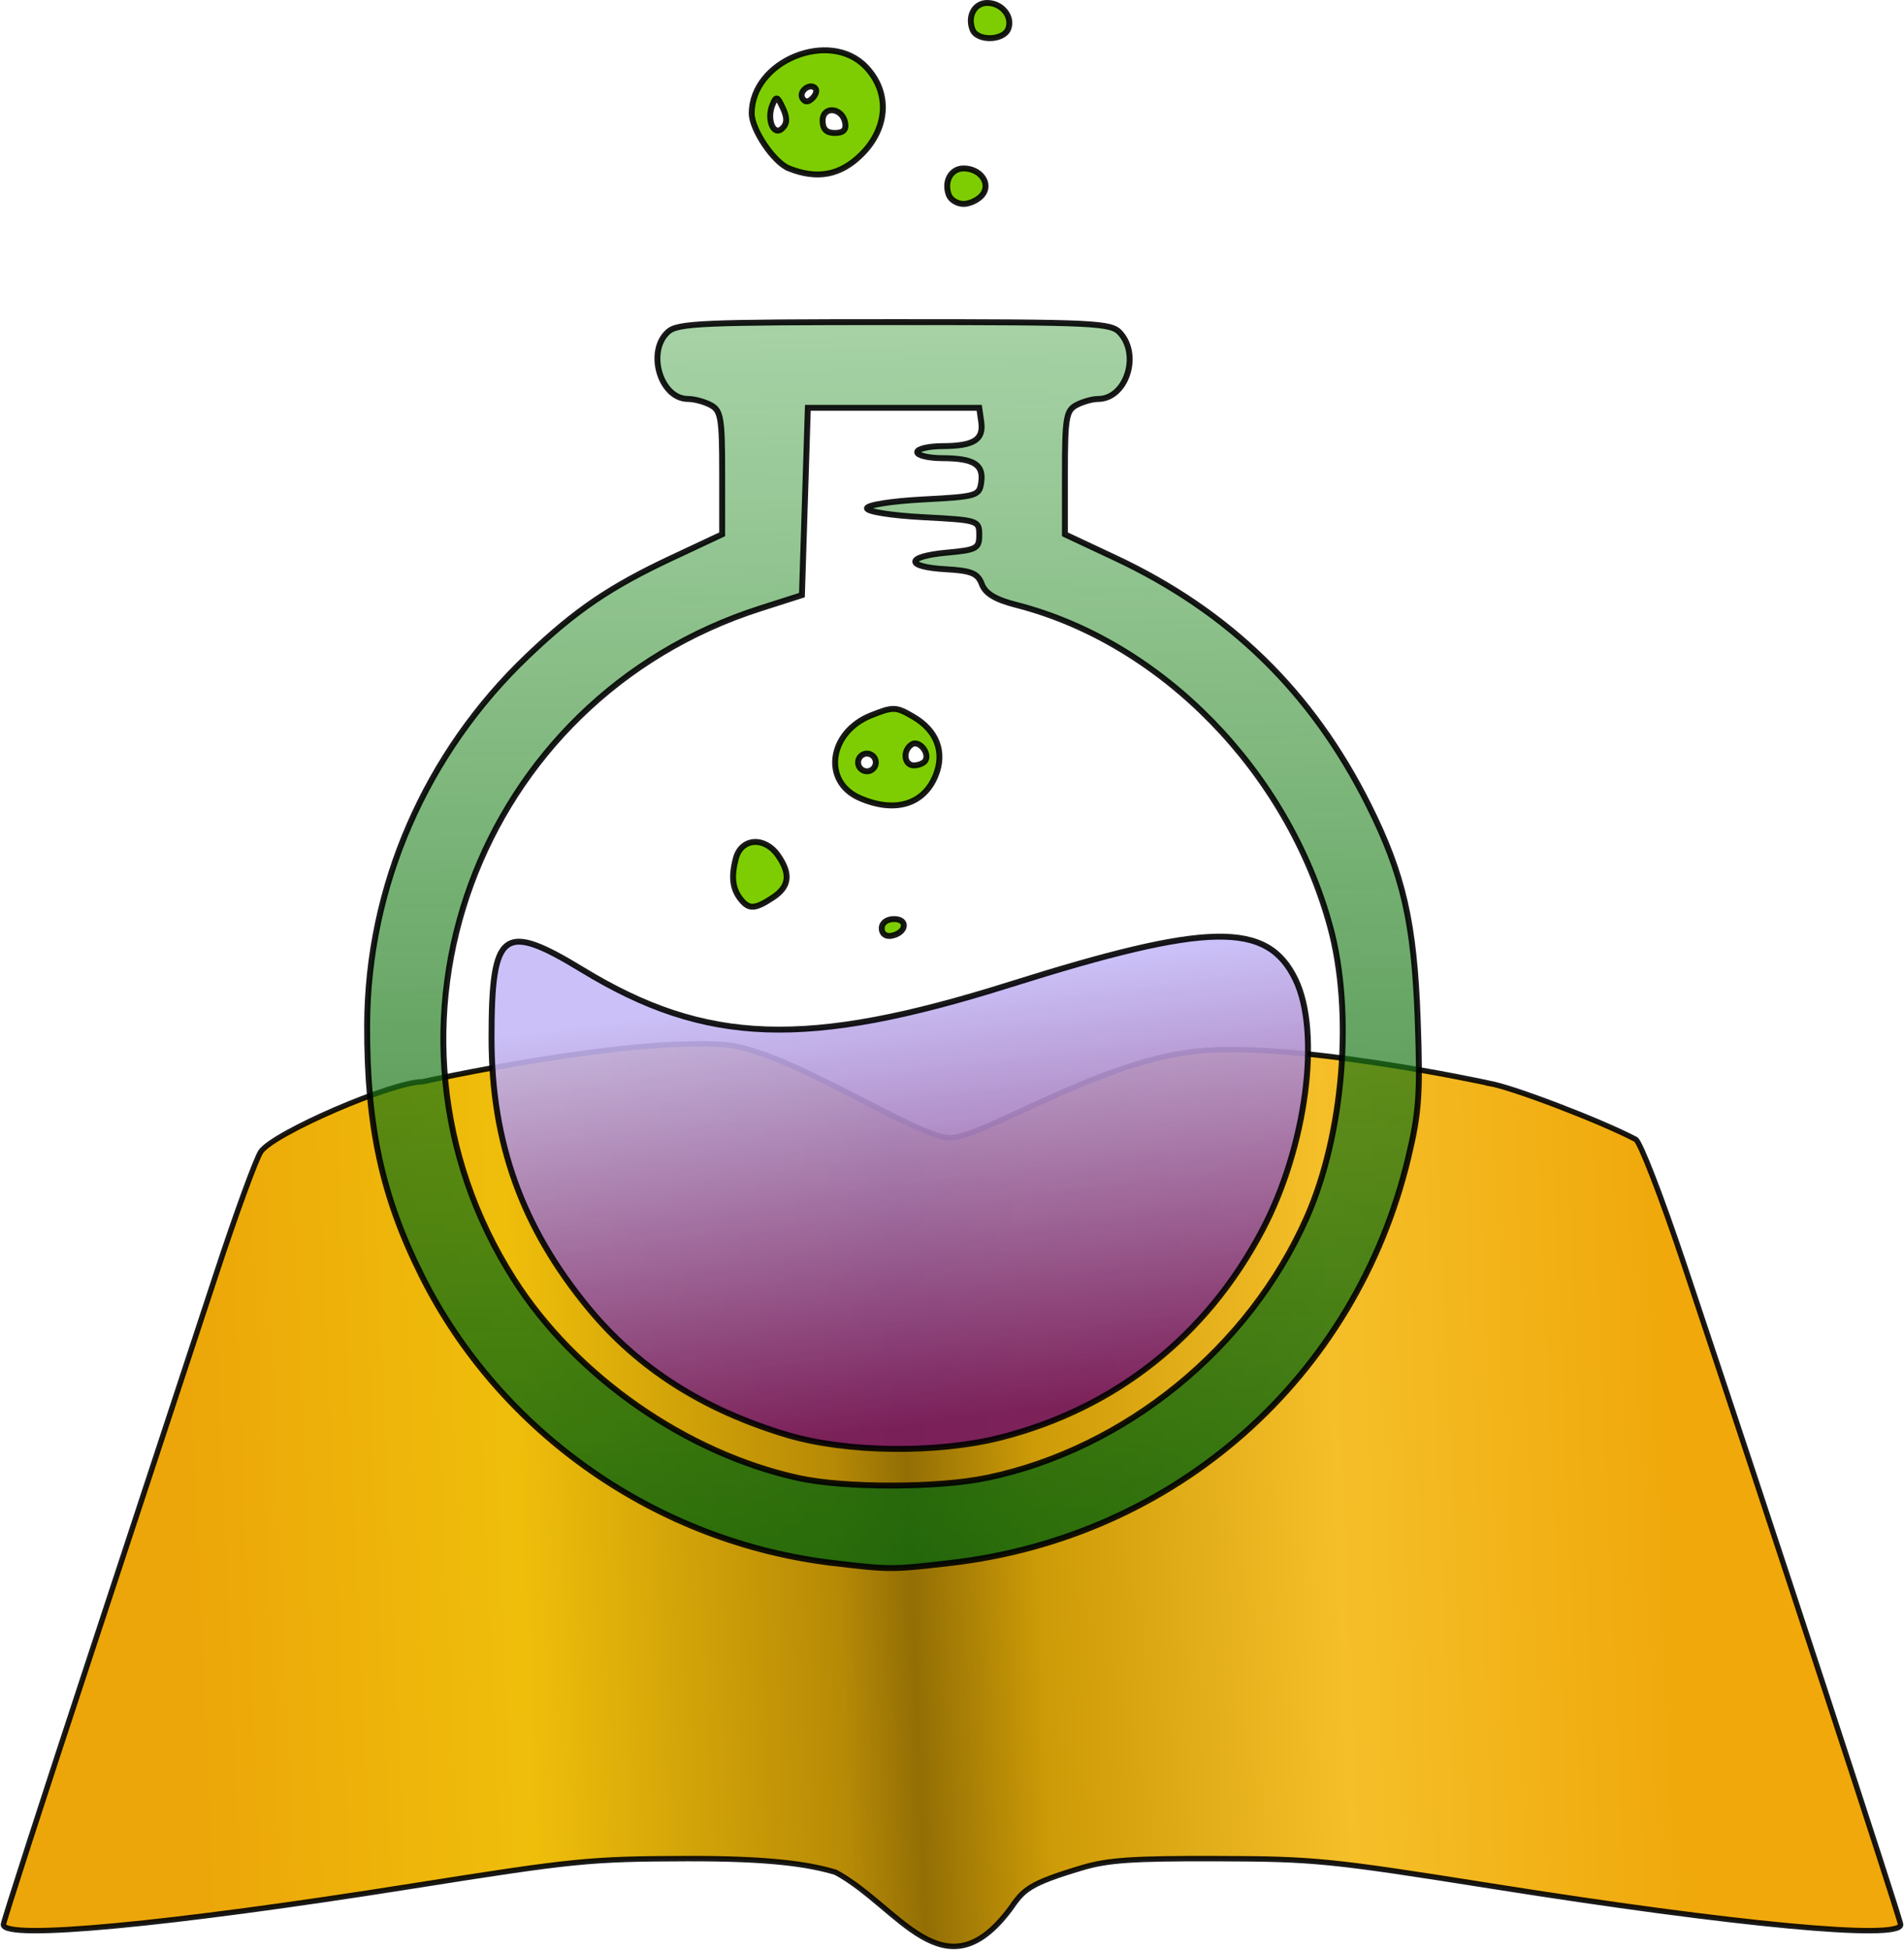 <?xml version="1.0" encoding="UTF-8" standalone="no"?>
<!-- Created with Inkscape (http://www.inkscape.org/) -->

<svg
   width="95.057mm"
   height="97.327mm"
   viewBox="0 0 95.057 97.327"
   version="1.1"
   id="svg5"
   inkscape:version="1.1 (c68e22c387, 2021-05-23)"
   sodipodi:docname="Laborbuch.svg"
   xmlns:inkscape="http://www.inkscape.org/namespaces/inkscape"
   xmlns:sodipodi="http://sodipodi.sourceforge.net/DTD/sodipodi-0.dtd"
   xmlns:xlink="http://www.w3.org/1999/xlink"
   xmlns="http://www.w3.org/2000/svg"
   xmlns:svg="http://www.w3.org/2000/svg">
  <sodipodi:namedview
     id="namedview7"
     pagecolor="#ffffff"
     bordercolor="#666666"
     borderopacity="1.0"
     inkscape:pageshadow="2"
     inkscape:pageopacity="0.0"
     inkscape:pagecheckerboard="0"
     inkscape:document-units="mm"
     showgrid="false"
     inkscape:zoom="1.2598564"
     inkscape:cx="333.76821"
     inkscape:cy="238.51926"
     inkscape:current-layer="g993"
     inkscape:snap-global="false"
     fit-margin-top="0"
     fit-margin-left="0"
     fit-margin-right="0"
     fit-margin-bottom="0" />
  <defs
     id="defs2">
    <linearGradient
       inkscape:collect="always"
       id="linearGradient5005">
      <stop
         style="stop-color:#f0a80a;stop-opacity:1"
         offset="0"
         id="stop5001" />
      <stop
         style="stop-color:#f5bf29;stop-opacity:1"
         offset="0.23"
         id="stop6613" />
      <stop
         style="stop-color:#cd9b07;stop-opacity:1"
         offset="0.432"
         id="stop8161" />
      <stop
         style="stop-color:#926e05;stop-opacity:1"
         offset="0.518"
         id="stop7451" />
      <stop
         style="stop-color:#b78a06;stop-opacity:1"
         offset="0.568"
         id="stop7903" />
      <stop
         style="stop-color:#efbe0b;stop-opacity:1"
         offset="0.779"
         id="stop5521" />
      <stop
         style="stop-color:#eca609;stop-opacity:1"
         offset="1"
         id="stop5003" />
    </linearGradient>
    <linearGradient
       inkscape:collect="always"
       id="linearGradient2714">
      <stop
         style="stop-color:#0b5804;stop-opacity:1"
         offset="0"
         id="stop2710" />
      <stop
         style="stop-color:#259023;stop-opacity:0.405"
         offset="1"
         id="stop2712" />
    </linearGradient>
    <linearGradient
       inkscape:collect="always"
       id="linearGradient2484">
      <stop
         style="stop-color:#791d5c;stop-opacity:0.966"
         offset="0"
         id="stop2480" />
      <stop
         style="stop-color:#c5baf7;stop-opacity:0.903"
         offset="1"
         id="stop2482" />
    </linearGradient>
    <linearGradient
       inkscape:collect="always"
       xlink:href="#linearGradient2484"
       id="linearGradient2486"
       x1="137.553"
       y1="180.116"
       x2="135.109"
       y2="160.541"
       gradientUnits="userSpaceOnUse"
       gradientTransform="matrix(1.115,0,0,1.115,-18.64,-23.061)" />
    <linearGradient
       inkscape:collect="always"
       xlink:href="#linearGradient2714"
       id="linearGradient2716"
       x1="138.417"
       y1="203.293"
       x2="136.886"
       y2="130.738"
       gradientUnits="userSpaceOnUse"
       gradientTransform="matrix(1.115,0,0,1.115,-18.64,-23.061)" />
    <linearGradient
       inkscape:collect="always"
       xlink:href="#linearGradient5005"
       id="linearGradient5007"
       x1="172.619"
       y1="173.936"
       x2="98.368"
       y2="177.126"
       gradientUnits="userSpaceOnUse" />
    <filter
       inkscape:collect="always"
       style="color-interpolation-filters:sRGB"
       id="filter6773"
       x="-0.002"
       y="-0.004"
       width="1.004"
       height="1.007">
      <feGaussianBlur
         inkscape:collect="always"
         stdDeviation="0.014"
         id="feGaussianBlur6775" />
    </filter>
  </defs>
  <g
     inkscape:label="Ebene 1"
     inkscape:groupmode="layer"
     id="layer1"
     transform="translate(12.552,-164.273)">
    <g
       id="g993"
       transform="translate(-101.643,57.694)"
       inkscape:groupmode="layer">
      <path
         d="m 163.409,160.651 c 1.096,0.164 5.565,1.869 7.342,2.801 0.222,0.117 1.29,2.877 2.427,6.275 4.222,12.616 10.802,32.669 10.802,32.922 0,0.785 -8.214,0.013 -20.373,-1.915 -8.141,-1.291 -8.874,-1.364 -13.758,-1.378 -4.226,-0.012 -5.447,0.071 -6.747,0.46 -2.686,0.803 -2.91,1.093 -3.582,2.059 -3.293,4.398 -5.563,-0.15 -8.714,-1.837 -1.3,-0.389 -3.189,-0.695 -7.415,-0.683 -4.885,0.014 -5.617,0.087 -13.758,1.378 -12.159,1.928 -20.373,2.7 -20.373,1.915 0,-0.145 1.974,-6.247 4.387,-13.56 2.413,-7.313 5.211,-15.799 6.217,-18.859 1.006,-3.06 2.02,-5.834 2.252,-6.166 0.653,-0.932 6.56,-3.485 8.064,-3.485 0,0 10.072,-2.226 15.072,-1.854 3.146,0.234 9.65,4.681 11.284,4.652 1.633,-0.029 7.241,-3.714 12.1,-4.303 4.859,-0.589 14.773,1.575 14.773,1.575 z"
         style="mix-blend-mode:normal;fill:url(#linearGradient5007);fill-opacity:1;stroke:#010002;stroke-width:0.27;stroke-miterlimit:4;stroke-dasharray:none;stroke-opacity:0.902;filter:url(#filter6773)"
         id="path3936"
         sodipodi:nodetypes="csssscsccsssssscszzc" />
      <path
         style="fill:url(#linearGradient2486);fill-opacity:1;stroke:#010002;stroke-width:0.295;stroke-miterlimit:4;stroke-dasharray:none;stroke-opacity:0.902"
         d="m 128.381,178.204 c -4.202,-1.266 -7.433,-3.329 -9.906,-6.328 -3.32,-4.024 -4.845,-8.27 -4.845,-13.482 0,-5.387 0.575,-5.818 4.536,-3.405 6.168,3.758 11.198,3.931 21.348,0.736 9.902,-3.117 12.84,-3.17 14.25,-0.259 1.287,2.658 0.539,8.347 -1.642,12.497 -2.782,5.295 -7.324,8.903 -13.051,10.367 -3.183,0.814 -7.744,0.759 -10.69,-0.128 z"
         id="path1003"
         sodipodi:nodetypes="sssssssss" />
      <path
         style="display:none;fill:#394e96;fill-opacity:0.802;stroke-width:0.295"
         d="m 130.226,184.878 c -2.646,-0.308 -6.978,-1.729 -9.412,-3.087 -6.114,-3.413 -11.027,-9.598 -12.757,-16.058 -1.981,-7.4 -1.075,-14.555 2.651,-20.947 2.663,-4.569 6.334,-7.887 11.708,-10.586 l 2.434,-1.222 v -2.912 -2.912 l -1.346,-0.339 c -1.085,-0.273 -1.422,-0.52 -1.739,-1.273 -0.443,-1.053 -0.338,-1.557 0.524,-2.514 l 0.598,-0.664 10.791,0.009 c 11.539,0.01 11.507,0.006 12.076,1.503 0.412,1.084 -0.294,2.55 -1.341,2.783 -1.987,0.443 -1.863,0.217 -1.863,3.392 v 2.927 l 2.434,1.223 c 3.143,1.579 5.28,3.045 7.317,5.016 9.83,9.516 10.803,25.113 2.233,35.824 -4.374,5.467 -10.756,9.009 -17.737,9.844 -2.95,0.353 -3.483,0.352 -6.574,-0.007 z m 6.279,-0.277 c 9.383,-1.071 17.11,-6.607 21.097,-15.116 1.916,-4.089 2.453,-6.932 2.269,-12.014 -0.176,-4.847 -0.729,-7.257 -2.46,-10.716 -1.452,-2.901 -3.228,-5.324 -5.457,-7.445 -2.392,-2.276 -4.106,-3.44 -7.211,-4.895 l -2.485,-1.165 v -3.073 c 0,-2.736 0.063,-3.107 0.571,-3.379 0.314,-0.168 0.801,-0.305 1.083,-0.305 1.392,0 2.119,-2.173 1.103,-3.296 -0.456,-0.504 -1.199,-0.54 -11.262,-0.54 -9.611,0 -10.832,0.053 -11.313,0.488 -1.082,0.979 -0.374,3.347 1.001,3.347 0.31,0 0.821,0.137 1.134,0.305 0.508,0.272 0.571,0.642 0.571,3.379 v 3.073 l -2.485,1.165 c -5.75,2.695 -9.839,6.69 -12.705,12.415 -2.846,5.684 -3.372,13.731 -1.3,19.881 3.277,9.727 11.877,16.703 22.058,17.892 2.826,0.33 2.881,0.33 5.79,-0.002 z m -7.549,-4.244 c -6.835,-1.5 -13.061,-6.593 -15.871,-12.983 -1.871,-4.255 -2.342,-9.914 -1.198,-14.394 1.953,-7.649 7.599,-13.614 15.177,-16.034 l 2.065,-0.66 0.148,-4.675 0.148,-4.675 h 4.278 4.278 l 0.1,0.704 c 0.127,0.895 -0.369,1.203 -1.944,1.209 -0.69,0.002 -1.254,0.137 -1.254,0.3 0,0.162 0.564,0.297 1.254,0.3 1.574,0.006 2.07,0.314 1.944,1.209 -0.095,0.674 -0.222,0.711 -2.902,0.852 -1.573,0.083 -2.803,0.277 -2.803,0.443 0,0.166 1.229,0.36 2.803,0.443 2.754,0.145 2.803,0.16 2.803,0.885 0,0.679 -0.128,0.749 -1.623,0.885 -2.067,0.188 -2.105,0.71 -0.06,0.827 1.301,0.075 1.604,0.2 1.812,0.747 0.178,0.469 0.673,0.766 1.719,1.034 3.327,0.853 7.413,3.305 9.985,5.994 7.263,7.591 8.423,18.907 2.837,27.677 -2.283,3.584 -6.557,7.176 -10.394,8.735 -3.778,1.535 -9.401,2.033 -13.301,1.177 z m 11.089,-0.759 c 7.358,-2.34 12.638,-7.656 14.946,-15.046 0.592,-1.896 0.688,-2.805 0.672,-6.343 -0.017,-3.656 -0.109,-4.402 -0.804,-6.491 -0.916,-2.751 -2.65,-5.83 -4.509,-8.006 -2.481,-2.904 -6.951,-5.729 -10.507,-6.641 -0.94,-0.241 -1.656,-0.632 -1.933,-1.055 -0.357,-0.545 -0.709,-0.673 -1.85,-0.673 -0.925,0 -1.463,-0.14 -1.566,-0.407 -0.262,-0.682 0.434,-1.069 1.922,-1.069 1.219,0 1.416,-0.082 1.416,-0.59 0,-0.546 -0.197,-0.59 -2.619,-0.59 -1.933,0 -2.713,-0.113 -2.976,-0.43 -0.66,-0.795 -0.02,-1.046 2.671,-1.046 2.114,0 2.682,-0.092 2.822,-0.455 0.255,-0.664 -0.053,-0.842 -1.76,-1.013 -1.096,-0.11 -1.531,-0.28 -1.531,-0.597 0,-0.294 0.347,-0.469 1.033,-0.522 1.862,-0.144 2.36,-0.346 2.36,-0.959 0,-0.555 -0.21,-0.584 -4.13,-0.584 h -4.13 v 4.537 c 0,3.286 -0.102,4.613 -0.369,4.811 -0.203,0.151 -1.165,0.513 -2.139,0.805 -9.076,2.719 -15.489,11.463 -15.489,21.12 0,10.159 6.801,18.871 16.817,21.542 3.028,0.807 8.622,0.663 11.654,-0.301 z"
         id="path1001"
         sodipodi:nodetypes="csssscccssscccsscsssscccssssscssssscssscssssccsssscccccscscssssssssssssssssssssssssssssscsssscsscsss" />
      <path
         style="fill:#7ecd03;stroke:#010002;stroke-width:0.295;stroke-miterlimit:4;stroke-dasharray:none;stroke-opacity:0.902"
         d="m 133.112,152.92 c 0,-0.274 0.252,-0.464 0.615,-0.464 0.719,0 0.617,0.689 -0.123,0.833 -0.291,0.056 -0.492,-0.094 -0.492,-0.369 z m -7.017,-1.423 c -0.434,-0.528 -0.513,-1.136 -0.267,-2.065 0.271,-1.027 1.434,-1.113 2.104,-0.156 0.651,0.93 0.571,1.564 -0.268,2.113 -0.875,0.573 -1.17,0.593 -1.569,0.108 z m 5.92,-5.082 c -1.878,-0.816 -1.541,-3.284 0.563,-4.126 1.108,-0.443 1.242,-0.439 2.11,0.068 1.181,0.69 1.59,1.782 1.105,2.952 -0.597,1.44 -2.039,1.862 -3.779,1.106 z m 0.801,-1.777 c 0,-0.243 -0.199,-0.443 -0.443,-0.443 -0.243,0 -0.443,0.199 -0.443,0.443 0,0.243 0.199,0.443 0.443,0.443 0.243,0 0.443,-0.199 0.443,-0.443 z m 2.471,-0.088 c 0.233,-0.377 -0.308,-1.04 -0.668,-0.818 -0.474,0.293 -0.404,1.053 0.097,1.053 0.234,0 0.491,-0.106 0.571,-0.235 z m 1.176,-28.235 c -0.258,-0.673 0.103,-1.328 0.733,-1.328 0.852,0 1.392,0.771 0.93,1.328 -0.202,0.243 -0.621,0.443 -0.93,0.443 -0.31,0 -0.64,-0.199 -0.733,-0.443 z m -7.997,-1.336 c -0.745,-0.299 -1.843,-1.928 -1.845,-2.735 -0.006,-2.625 3.888,-4.217 5.697,-2.329 1.206,1.259 1.12,3.035 -0.21,4.365 -1.05,1.05 -2.214,1.273 -3.642,0.7 z m -0.29,-3.006 c -0.279,-0.601 -0.336,-0.618 -0.523,-0.157 -0.302,0.741 0.068,1.599 0.502,1.165 0.241,-0.241 0.247,-0.523 0.021,-1.008 z m 3.109,0.731 c -0.148,-0.769 -1.125,-0.855 -1.125,-0.099 0,0.422 0.189,0.612 0.612,0.612 0.422,0 0.581,-0.159 0.513,-0.513 z m -1.493,-1.724 c -0.281,-0.281 -0.845,0.174 -0.635,0.513 0.125,0.202 0.29,0.196 0.501,-0.015 0.174,-0.174 0.234,-0.398 0.134,-0.498 z m 7.851,-2.926 c -0.258,-0.673 0.103,-1.328 0.733,-1.328 0.732,0 1.286,0.68 1.052,1.29 -0.231,0.603 -1.557,0.631 -1.785,0.037 z"
         id="path997"
         sodipodi:nodetypes="ssssssssssssssssssssssssssssssscssssssssssssssssscsscc" />
      <path
         style="fill:url(#linearGradient2716);fill-opacity:1;stroke:#010002;stroke-width:0.295;stroke-miterlimit:4;stroke-dasharray:none;stroke-opacity:0.902"
         d="m 130.714,184.604 c -8.798,-1.028 -16.633,-6.488 -20.562,-14.328 -1.981,-3.953 -2.745,-7.454 -2.732,-12.506 0.019,-6.929 2.918,-13.595 8.029,-18.459 2.392,-2.276 4.106,-3.44 7.211,-4.895 l 2.485,-1.165 v -3.073 c 0,-2.736 -0.063,-3.107 -0.571,-3.379 -0.314,-0.168 -0.824,-0.305 -1.134,-0.305 -1.375,0 -2.083,-2.368 -1.001,-3.347 0.481,-0.436 1.702,-0.488 11.313,-0.488 10.062,0 10.806,0.036 11.262,0.54 1.016,1.123 0.289,3.296 -1.103,3.296 -0.282,0 -0.769,0.137 -1.083,0.305 -0.508,0.272 -0.571,0.642 -0.571,3.379 v 3.073 l 2.485,1.165 c 5.722,2.681 9.841,6.694 12.668,12.34 1.731,3.458 2.285,5.869 2.46,10.716 0.134,3.696 0.07,4.634 -0.472,6.897 -2.631,10.995 -11.628,18.947 -22.895,20.233 -2.91,0.332 -2.964,0.332 -5.79,0.002 z m 7.68,-4.261 c 6.891,-1.45 13.059,-6.476 15.936,-12.987 1.846,-4.177 2.335,-10.257 1.168,-14.527 -2.12,-7.756 -8.401,-14.192 -15.67,-16.055 -1.047,-0.268 -1.541,-0.566 -1.719,-1.034 -0.208,-0.548 -0.512,-0.673 -1.812,-0.747 -2.045,-0.117 -2.007,-0.639 0.06,-0.827 1.495,-0.136 1.623,-0.206 1.623,-0.885 0,-0.725 -0.049,-0.74 -2.803,-0.885 -1.573,-0.083 -2.803,-0.277 -2.803,-0.443 0,-0.166 1.229,-0.36 2.803,-0.443 2.681,-0.141 2.807,-0.178 2.902,-0.852 0.127,-0.895 -0.369,-1.203 -1.944,-1.209 -0.69,-0.002 -1.254,-0.137 -1.254,-0.3 0,-0.162 0.564,-0.297 1.254,-0.3 1.574,-0.006 2.07,-0.314 1.944,-1.209 l -0.1,-0.704 h -4.278 -4.278 l -0.148,4.675 -0.148,4.675 -2.065,0.66 c -14.191,4.532 -20.253,21.028 -12.311,33.499 3.078,4.832 8.594,8.682 14.203,9.913 2.319,0.509 6.985,0.502 9.439,-0.015 z"
         id="path995"
         sodipodi:nodetypes="csssscssssscssscssscsccsssssssssssscscscccccsssss" />
    </g>
  </g>
</svg>
